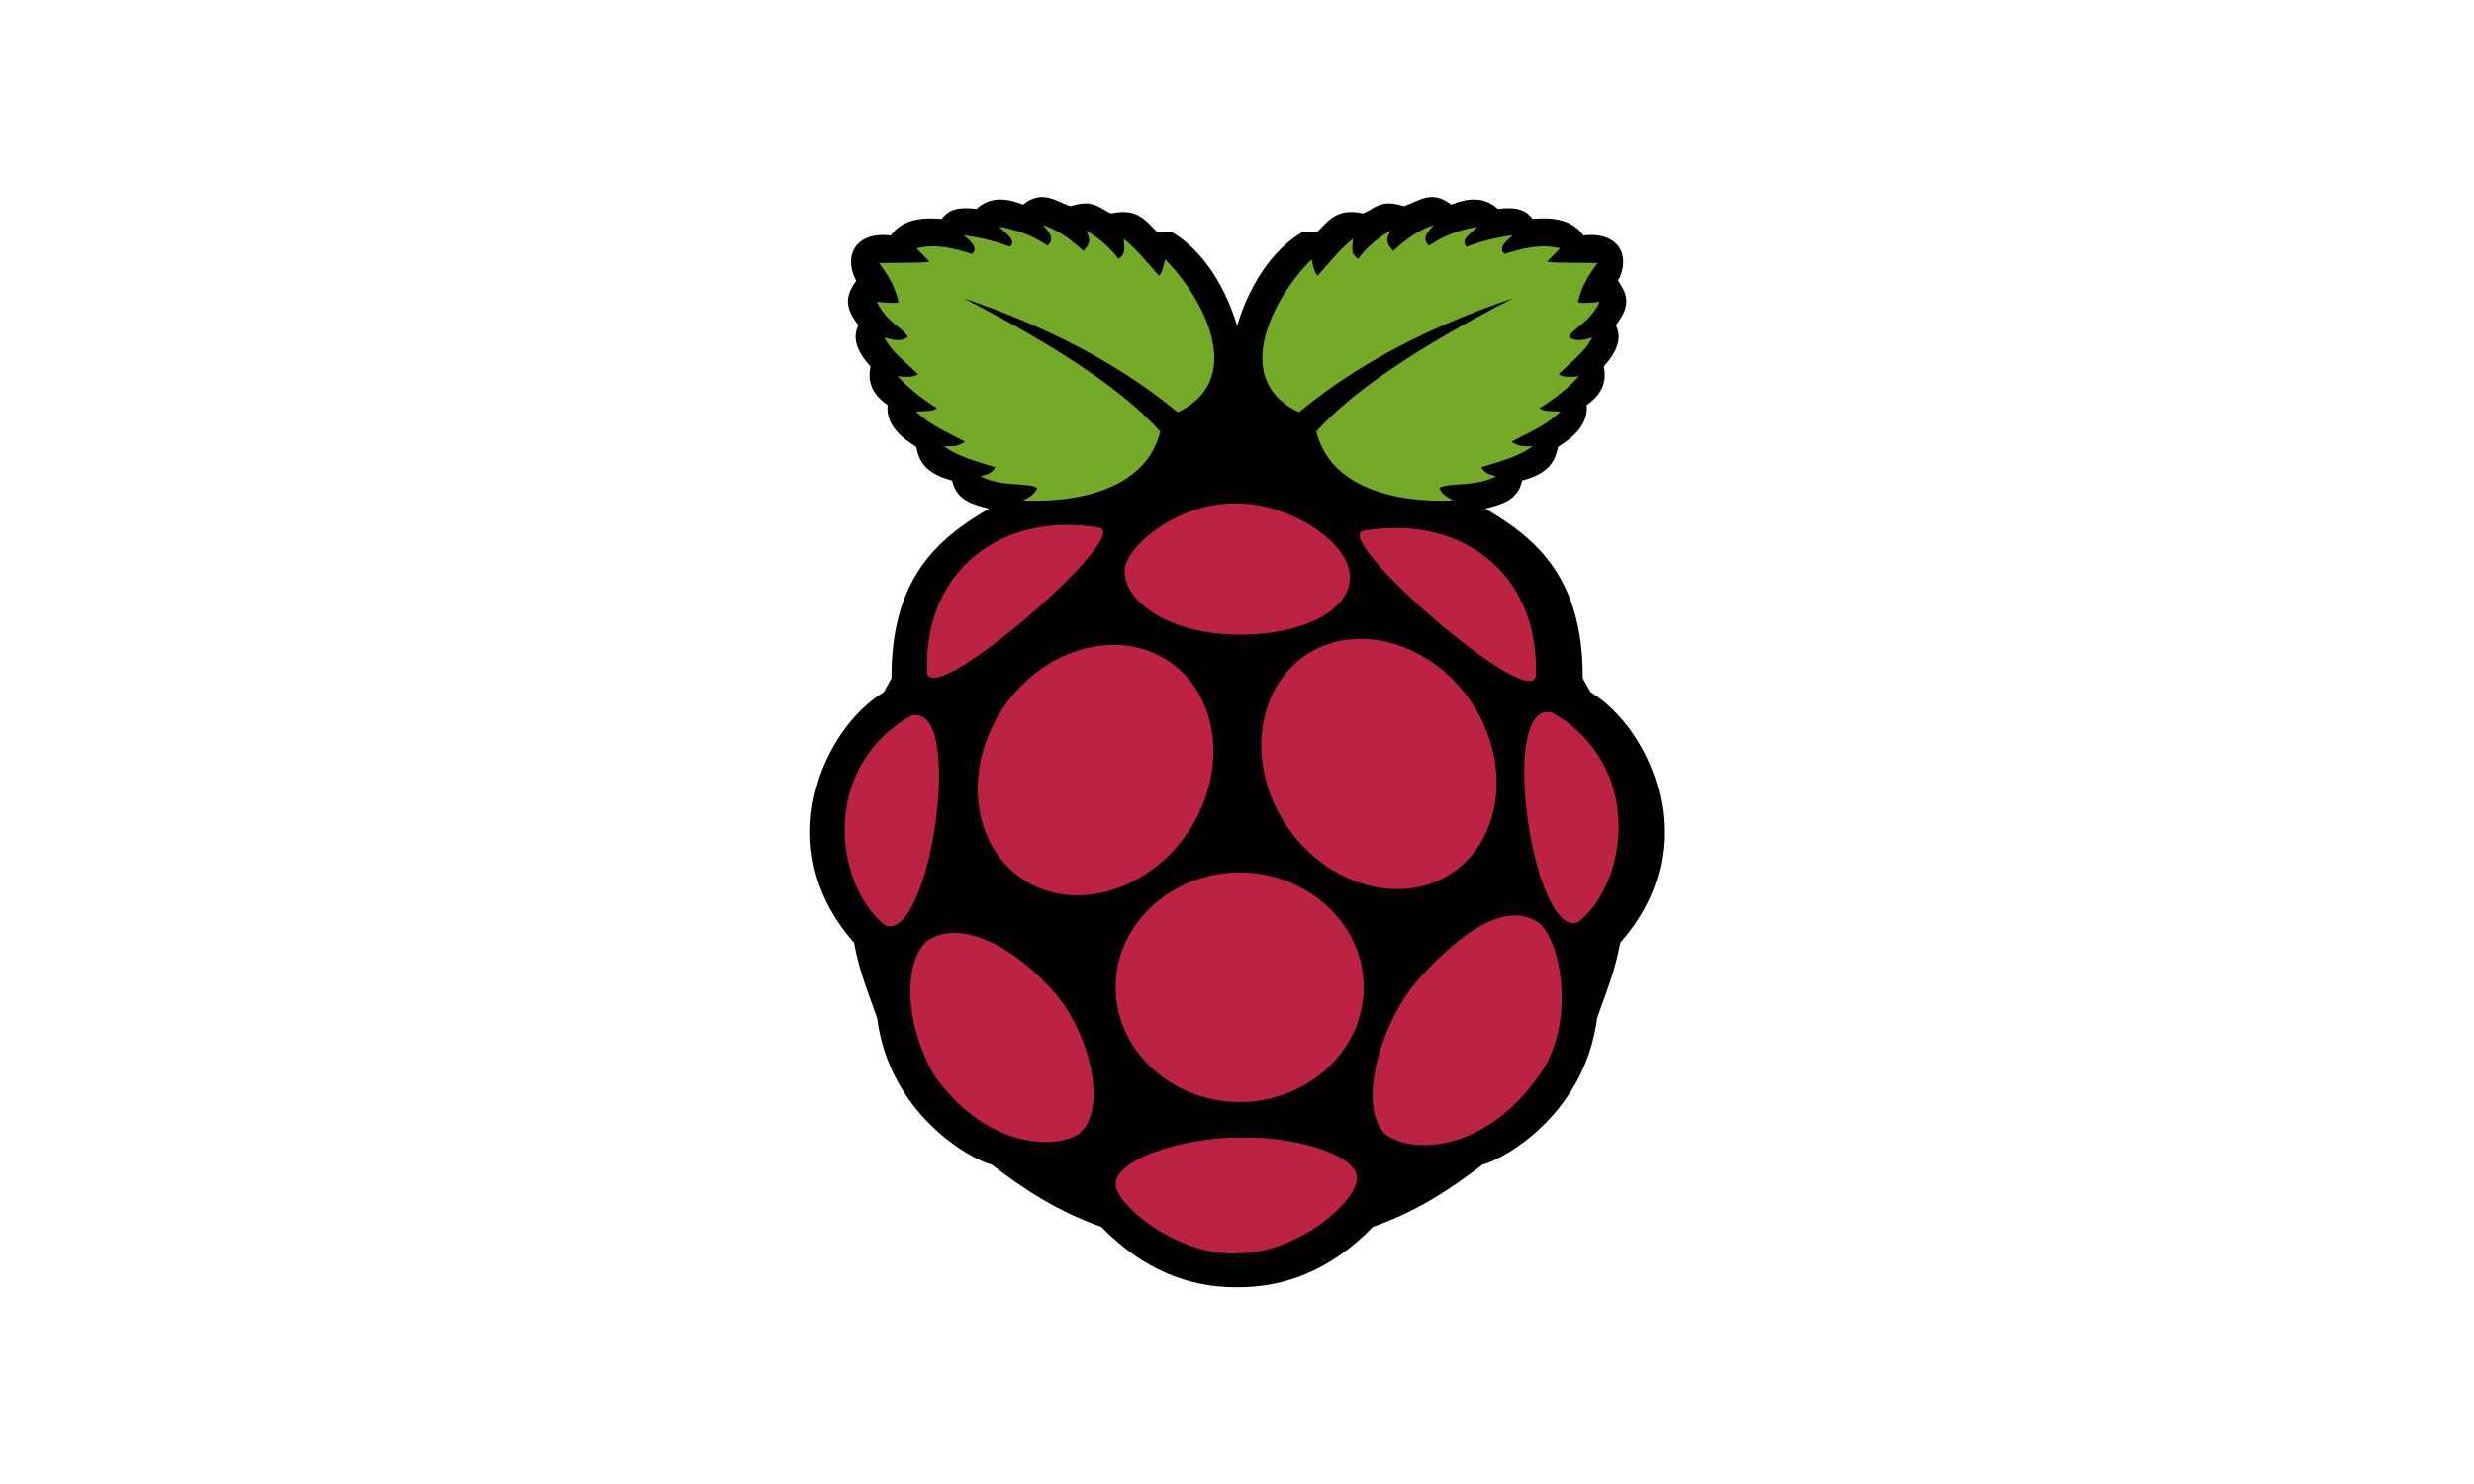 <?xml version="1.0" encoding="UTF-8" standalone="no"?>
<!DOCTYPE svg PUBLIC "-//W3C//DTD SVG 1.1//EN" "http://www.w3.org/Graphics/SVG/1.1/DTD/svg11.dtd">
<svg width="100%" height="100%" viewBox="0 0 100 60" version="1.1" xmlns="http://www.w3.org/2000/svg" xmlns:xlink="http://www.w3.org/1999/xlink" xml:space="preserve" xmlns:serif="http://www.serif.com/" style="fill-rule:evenodd;clip-rule:evenodd;stroke-linejoin:round;stroke-miterlimit:2;">
    <g transform="matrix(0.551,0,0,0.551,32.747,7.968)">
        <g transform="matrix(0.15,0,0,0.15,-58.678,-20)">
            <path d="M504.235,133.341C501.538,133.425 498.633,134.421 495.339,137.02C487.269,133.909 479.444,132.828 472.448,139.163C461.643,137.762 458.132,140.653 455.471,144.029C453.099,143.981 437.722,141.592 430.671,152.11C412.95,150.014 407.349,162.533 413.695,174.209C410.076,179.812 406.326,185.347 414.79,196.028C411.795,201.978 413.652,208.431 420.704,216.24C418.843,224.603 422.501,230.504 429.065,235.102C427.837,246.546 439.559,253.2 443.06,255.571C444.403,262.239 447.205,268.532 460.594,272.011C462.802,281.949 470.849,283.664 478.641,285.75C452.887,300.72 430.8,320.418 430.95,368.747L427.178,375.476C397.647,393.435 371.078,451.155 412.625,498.071C415.339,512.757 419.89,523.305 423.942,534.98C430.003,582.023 469.56,604.051 479.993,606.656C495.281,618.301 511.564,629.351 533.598,637.091C554.37,658.513 576.874,666.678 599.5,666.665C599.831,666.665 600.169,666.668 600.501,666.665C623.127,666.679 645.63,658.514 666.402,637.091C688.435,629.351 704.719,618.301 720.007,606.656C730.44,604.05 769.997,582.023 776.058,534.98C780.11,523.305 784.661,512.756 787.375,498.071C828.921,451.152 802.353,393.428 772.822,375.469L769.043,368.74C769.193,320.414 747.108,300.718 721.353,285.743C729.145,283.659 737.192,281.942 739.4,272.005C752.789,268.525 755.591,262.232 756.935,255.565C760.435,253.194 772.156,246.54 770.93,235.096C777.492,230.497 781.151,224.597 779.289,216.234C786.343,208.425 788.199,201.971 785.204,196.021C793.67,185.345 789.914,179.81 786.299,174.207C792.641,162.532 787.045,150.012 769.318,152.109C762.268,141.589 746.896,143.979 744.518,144.028C741.858,140.652 738.348,137.759 727.543,139.161C720.546,132.825 712.722,133.906 704.652,137.019C695.069,129.457 688.727,135.518 681.485,137.81C669.883,134.019 667.23,139.212 661.529,141.327C648.876,138.653 645.031,144.474 638.966,150.618L631.91,150.478C612.825,161.725 603.344,184.626 599.984,196.399C596.622,184.624 587.163,161.723 568.082,150.478L561.026,150.618C554.953,144.474 551.108,138.653 538.456,141.327C532.755,139.212 530.109,134.019 518.5,137.81C513.746,136.306 509.374,133.18 504.226,133.339L504.235,133.341Z" style="fill-rule:nonzero;"/>
        </g>
        <g transform="matrix(0.15,0,0,0.15,-58.678,-20)">
            <path d="M466.239,182.82C516.871,208.924 546.307,230.04 562.432,248.025C554.174,281.123 511.093,282.634 495.341,281.706C498.566,280.204 501.257,278.406 502.211,275.643C498.259,272.834 484.243,275.347 474.459,269.85C478.217,269.071 479.975,268.313 481.733,265.539C472.489,262.591 462.532,260.05 456.675,255.166C459.835,255.205 462.786,255.872 466.913,253.01C458.633,248.548 449.798,245.011 442.934,238.191C447.214,238.086 451.83,238.149 453.172,236.574C445.594,231.879 439.2,226.658 433.907,220.947C439.898,221.67 442.427,221.047 443.876,220.004C438.148,214.136 430.897,209.182 427.44,201.951C431.888,203.484 435.958,204.072 438.892,201.816C436.945,197.425 428.604,194.835 423.802,184.572C428.486,185.026 433.453,185.594 434.446,184.572C432.273,175.716 428.543,170.738 424.885,165.58C434.907,165.431 450.092,165.619 449.405,164.772L443.208,158.44C452.997,155.804 463.014,158.863 470.287,161.134C473.552,158.557 470.229,155.3 466.245,151.973C474.565,153.084 482.083,154.997 488.878,157.631C492.509,154.353 486.52,151.075 483.623,147.797C496.477,150.235 501.923,153.662 507.334,157.092C511.262,153.329 507.56,150.13 504.91,146.854C514.601,150.444 519.593,155.078 524.849,159.652C526.631,157.248 529.376,155.485 526.061,149.683C532.942,153.649 538.125,158.323 541.959,163.559C546.216,160.848 544.495,157.141 544.519,153.725C551.669,159.542 556.208,165.732 561.763,171.777C562.882,170.962 563.862,168.199 564.727,163.828C581.787,180.38 605.894,222.069 570.924,238.598C541.162,214.052 505.618,196.211 466.229,182.827L466.239,182.82ZM734.893,182.82C684.266,208.926 654.833,230.037 638.707,248.025C646.965,281.123 690.046,282.634 705.799,281.706C702.573,280.204 699.882,278.406 698.928,275.643C702.881,272.834 716.896,275.347 726.681,269.85C722.922,269.071 721.164,268.313 719.406,265.539C728.65,262.591 738.608,260.05 744.465,255.166C741.304,255.205 738.353,255.872 734.226,253.01C742.506,248.548 751.341,245.011 758.206,238.191C753.925,238.086 749.309,238.149 747.967,236.574C755.545,231.879 761.939,226.658 767.233,220.947C761.241,221.67 758.712,221.047 757.263,220.004C762.992,214.136 770.243,209.182 773.699,201.951C769.251,203.484 765.181,204.072 762.248,201.816C764.194,197.425 772.535,194.835 777.337,184.572C772.653,185.026 767.687,185.594 766.694,184.572C768.871,175.713 772.6,170.734 776.258,165.576C766.236,165.427 751.051,165.615 751.739,164.768L757.936,158.436C748.146,155.8 738.128,158.86 730.857,161.13C727.591,158.554 730.914,155.296 734.898,151.969C726.579,153.08 719.06,154.993 712.265,157.628C708.634,154.35 714.623,151.071 717.519,147.793C704.666,150.232 699.22,153.658 693.808,157.089C689.882,153.326 693.584,150.127 696.233,146.85C686.542,150.44 681.55,155.075 676.294,159.649C674.512,157.244 671.768,155.481 675.081,149.679C668.201,153.645 663.018,158.319 659.184,163.556C654.927,160.845 656.648,157.138 656.625,153.721C649.473,159.537 644.935,165.729 639.38,171.773C638.261,170.959 637.281,168.195 636.416,163.825C619.356,180.376 595.249,222.065 630.219,238.595C659.966,214.043 695.507,196.203 734.9,182.819L734.893,182.82Z" style="fill:rgb(117,169,40);fill-rule:nonzero;"/>
        </g>
        <g transform="matrix(0.15,0,0,0.15,-58.678,-20)">
            <path d="M661.883,519.862C661.883,519.943 661.883,520.024 661.883,520.105C661.883,550.785 634.506,576.031 601.235,576.031C567.964,576.031 540.586,550.785 540.586,520.105C540.586,520.024 540.586,519.943 540.587,519.862C540.586,519.78 540.586,519.699 540.586,519.618C540.586,488.938 567.964,463.692 601.235,463.692C634.506,463.692 661.883,488.938 661.883,519.618C661.883,519.699 661.883,519.78 661.883,519.862ZM566.142,360.103C566.351,360.239 566.56,360.377 566.767,360.517C591.496,377.219 595.63,414.972 575.924,444.149C556.354,473.127 520.129,483.489 495.375,467.192C495.166,467.055 494.957,466.917 494.75,466.777C470.021,450.075 465.887,412.323 485.593,383.145C505.163,354.168 541.388,343.805 566.142,360.103Z" style="fill:rgb(188,34,66);fill-rule:nonzero;"/>
        </g>
        <g transform="matrix(0.15,0,0,0.15,-58.678,-20)">
            <path d="M633.969,357.122C633.789,357.24 633.61,357.359 633.431,357.479C608.702,374.181 604.568,411.934 624.274,441.112C643.819,470.05 679.978,480.431 704.736,464.211C704.916,464.093 705.095,463.974 705.274,463.853C730.003,447.152 734.137,409.399 714.431,380.221C694.887,351.283 658.727,340.901 633.969,357.122ZM440.546,387.02C467.677,379.747 449.705,499.265 427.63,489.458C403.347,469.927 395.525,412.729 440.546,387.02Z" style="fill:rgb(188,34,66);fill-rule:nonzero;"/>
        </g>
        <g transform="matrix(0.15,0,0,0.15,-58.678,-20)">
            <path d="M754.088,385.53C726.954,378.259 744.929,497.782 767.004,487.975C791.287,468.442 799.108,411.239 754.088,385.53ZM661.904,296.528C708.727,288.621 747.687,316.44 746.115,367.212C744.575,386.677 644.654,299.426 661.904,296.528L661.904,296.528ZM532.536,295.037C485.71,287.131 446.753,314.956 448.325,365.724C449.865,385.187 549.787,297.936 532.536,295.037ZM599.794,283.197C571.849,282.47 545.029,303.938 544.964,316.389C544.886,331.519 567.059,347.01 599.984,347.403C633.609,347.644 655.064,335.003 655.172,319.39C655.295,301.699 624.592,282.923 599.794,283.196L599.794,283.197ZM601.501,593.454C625.865,592.39 658.559,601.301 658.623,613.123C659.027,624.601 628.973,650.538 599.885,650.036C569.76,651.336 540.22,625.359 540.607,616.356C540.156,603.155 577.288,592.847 601.501,593.453L601.501,593.454ZM511.508,523.393C528.854,544.292 536.762,581.008 522.285,591.832C508.59,600.094 475.331,596.691 451.692,562.731C435.749,534.234 437.804,505.236 448.997,496.718C465.737,486.521 491.601,500.294 511.509,523.393L511.508,523.393ZM688.022,516.769C669.254,538.752 658.803,578.848 672.494,591.761C685.585,601.794 720.728,600.392 746.687,564.372C765.537,540.181 759.221,499.78 748.454,489.051C732.46,476.68 709.499,492.512 688.022,516.762L688.022,516.769Z" style="fill:rgb(188,34,66);fill-rule:nonzero;"/>
        </g>
    </g>
</svg>
